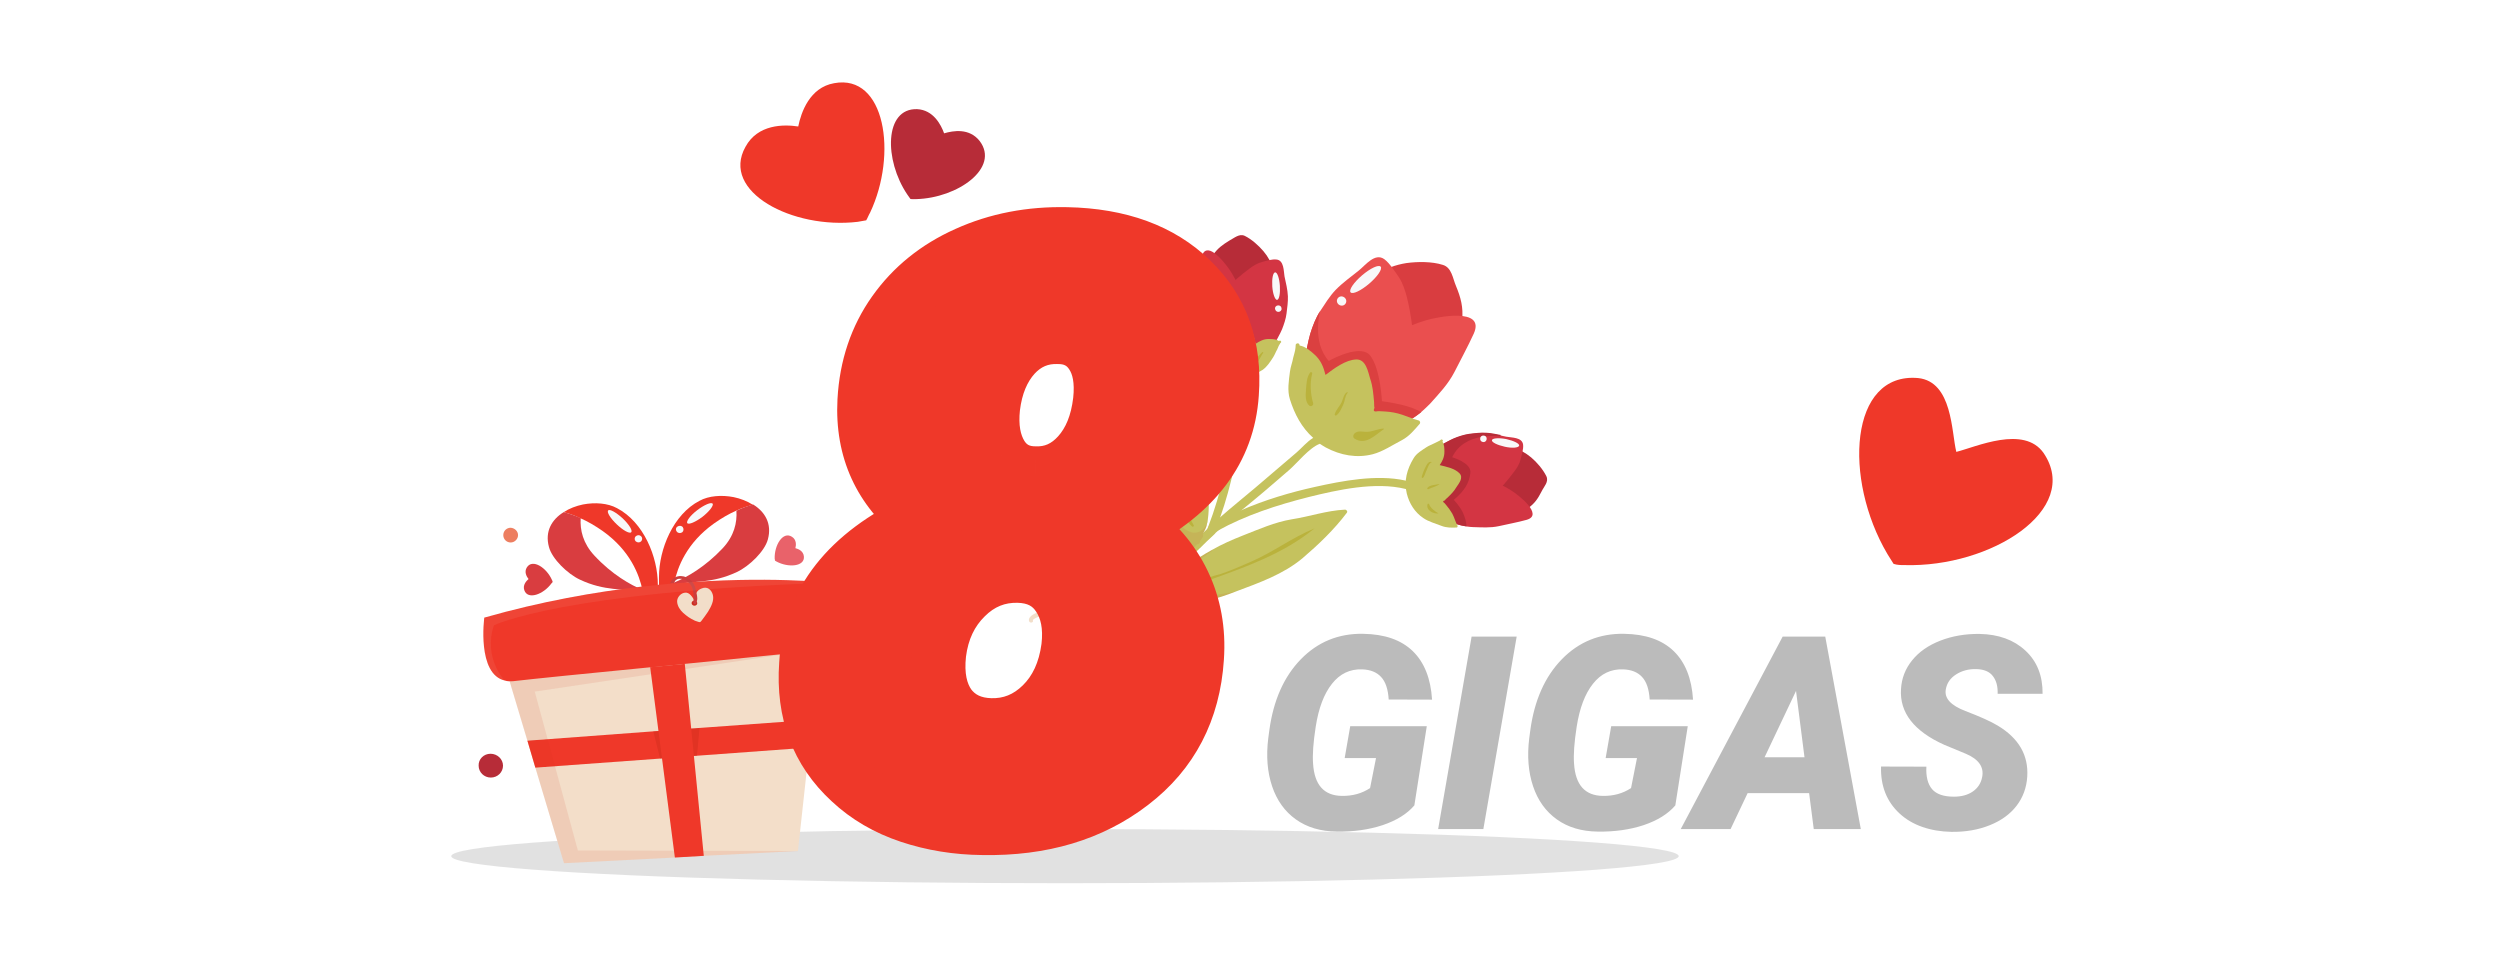 <svg width="277" height="106" viewBox="0 0 277 106" fill="none" xmlns="http://www.w3.org/2000/svg">
<g clip-path="url(#clip0)">
<g filter="url(#filter0_f)">
<ellipse cx="118" cy="94.861" rx="68" ry="3" fill="#C4C4C4" fill-opacity="0.5"/>
</g>
<g clip-path="url(#clip1)">
<path d="M96.405 23.563C96.24 23.832 96.141 24.143 95.975 24.413C95.648 24.49 95.364 24.5 95.037 24.578C87.824 25.43 79.814 21.24 82.599 16.267C83.957 13.759 86.833 13.766 88.445 14.015C88.761 12.445 89.716 9.689 92.421 9.218C98.09 8.158 99.465 17.087 96.405 23.563Z" fill="#EF3829"/>
<path d="M101.51 22.063C101.334 22.047 101.117 22.099 100.873 22.042C100.78 21.892 100.619 21.7 100.526 21.549C97.952 17.735 97.965 11.983 101.613 12.093C103.416 12.182 104.265 13.82 104.607 14.773C105.628 14.473 107.395 14.168 108.544 15.619C110.803 18.589 106.138 21.94 101.51 22.063Z" fill="#B72C38"/>
</g>
<g clip-path="url(#clip2)">
<path d="M55.734 84.835C55.734 85.558 55.137 86.155 54.383 86.155C53.629 86.155 53.032 85.558 53.032 84.835C53 84.113 53.597 83.516 54.351 83.516C55.105 83.516 55.734 84.113 55.734 84.835Z" fill="#B72C38"/>
<path d="M57.399 59.291C57.399 59.73 57.022 60.108 56.582 60.108C56.142 60.108 55.765 59.762 55.765 59.291C55.765 58.819 56.142 58.474 56.582 58.474C57.022 58.505 57.399 58.851 57.399 59.291Z" fill="#ED7E60"/>
<path d="M91.176 69.091L90.894 71.887L90.014 79.743L89.668 82.822L88.411 94.29L77.98 94.825L74.775 95.013L62.489 95.641L59.316 85.053L58.436 82.068L55.922 73.678L55.702 72.956L91.176 69.091Z" fill="#F3DEC9"/>
<path d="M90.014 79.745L89.668 82.824L77.226 83.736L73.141 84.05L59.316 85.055L58.436 82.07L72.387 81.033L77.508 80.656L90.014 79.745Z" fill="#EF3829"/>
<path opacity="0.1" d="M64.028 94.229L88.411 94.292L77.979 94.826L74.774 95.014L62.489 95.643L59.315 85.054L58.435 82.069L55.922 73.68L90.893 71.889L59.252 76.633L64.028 94.229Z" fill="#CB2C1C"/>
<path opacity="0.38" d="M77.508 80.655L77.225 83.734L73.141 84.049L72.387 81.032L77.508 80.655Z" fill="#CB2C1C"/>
<path d="M77.98 94.826L74.775 95.014L72.041 73.931L75.874 73.554L77.98 94.826Z" fill="#EF3829"/>
<path d="M72.889 64.787V65.981C72.889 65.981 72.889 65.981 72.858 65.981C72.858 65.981 72.826 65.981 72.795 65.981C72.795 65.981 72.795 65.981 72.763 65.981C72.544 65.918 71.978 65.761 71.192 65.416C70.847 63.719 69.841 61.017 66.794 58.849C65.945 58.252 65.128 57.781 64.343 57.435C63.683 57.121 63.054 56.901 62.458 56.744C63.086 56.335 63.84 56.052 64.594 55.895C65.914 55.644 67.328 55.738 68.365 56.304C71.318 57.843 72.889 61.708 72.889 64.787Z" fill="#EF3829"/>
<path d="M72.889 65.981L71.35 66.735C71.35 66.484 71.318 66.107 71.224 65.635C69.025 65.164 67.045 65.541 64.249 64.221C62.898 63.593 61.169 61.928 60.824 60.608C60.352 58.88 61.138 57.56 62.458 56.743C63.055 56.9 63.683 57.12 64.343 57.403C64.249 58.723 64.594 60.2 65.851 61.55C67.799 63.656 69.842 64.787 71.224 65.384C72.01 65.73 72.575 65.887 72.795 65.95C72.795 65.95 72.795 65.95 72.826 65.95C72.826 65.981 72.858 65.981 72.889 65.981Z" fill="#D93D40"/>
<path d="M73.015 63.94V65.133C73.015 65.133 73.015 65.133 73.047 65.133C73.047 65.133 73.078 65.133 73.109 65.133C73.109 65.133 73.109 65.133 73.141 65.133C73.361 65.071 73.926 64.914 74.712 64.568C75.058 62.871 76.063 60.169 79.111 58.001C79.959 57.404 80.776 56.933 81.562 56.587C82.221 56.273 82.85 56.084 83.415 55.927C82.787 55.519 82.033 55.236 81.279 55.079C79.959 54.828 78.545 54.922 77.508 55.487C74.586 56.995 73.015 60.86 73.015 63.94Z" fill="#EF3829"/>
<path d="M73.015 65.134L74.555 65.888C74.555 65.637 74.586 65.26 74.68 64.789C76.88 64.317 78.859 64.694 81.656 63.375C83.007 62.746 84.735 61.081 85.081 59.761C85.552 58.033 84.766 56.713 83.447 55.897C82.85 56.054 82.253 56.273 81.593 56.588C81.687 57.907 81.342 59.384 80.085 60.735C78.137 62.809 76.094 63.972 74.712 64.537C73.926 64.883 73.361 65.04 73.141 65.103C73.141 65.103 73.141 65.103 73.109 65.103C73.078 65.134 73.078 65.134 73.015 65.134C73.015 65.134 73.047 65.134 73.015 65.134Z" fill="#D93D40"/>
<path d="M89.668 72.172C89.668 72.172 83.164 72.832 75.906 73.555C74.649 73.681 73.361 73.806 72.073 73.932C65.286 74.592 58.75 75.252 56.896 75.472C56.551 75.503 56.236 75.503 55.954 75.409C52.812 74.717 53.66 68.433 53.66 68.433C59.944 66.642 65.945 65.574 71.256 64.977C71.287 64.977 71.319 64.977 71.381 64.977C72.544 64.851 73.675 64.726 74.743 64.631C74.775 64.631 74.806 64.631 74.838 64.631C85.049 63.783 91.899 64.569 91.899 64.569C91.899 64.569 91.899 64.569 92.622 68.873C93.093 72.047 89.668 72.172 89.668 72.172Z" fill="#EF3829"/>
<path d="M75.874 73.523C74.618 73.649 73.329 73.806 72.041 73.931L71.224 64.977C71.255 64.977 71.287 64.977 71.35 64.977C72.512 64.851 73.644 64.725 74.712 64.631C74.743 64.631 74.775 64.631 74.806 64.631L75.874 73.523Z" fill="#EF3829"/>
<path d="M78.451 67.773C78.231 68.118 77.98 68.433 77.728 68.778C77.603 68.935 77.571 68.967 77.383 68.904C77.005 68.778 77.005 68.778 77.005 68.778C76.409 68.495 76.157 68.307 75.686 67.898C75.34 67.584 75.057 67.144 75.026 66.673C74.995 66.202 75.434 65.699 75.906 65.668C76.409 65.605 76.723 66.17 76.974 66.579C77.005 66.296 76.974 65.982 77.131 65.73C77.257 65.479 77.477 65.29 77.76 65.196C78.357 64.945 78.828 65.322 78.985 65.919C79.142 66.547 78.796 67.207 78.451 67.773Z" fill="#F2DEC9"/>
<path d="M77.257 66.831C77.257 66.988 77.131 67.113 76.943 67.113C76.785 67.113 76.628 66.988 76.628 66.831C76.628 66.674 76.754 66.548 76.943 66.548C77.1 66.548 77.257 66.674 77.257 66.831Z" fill="#CB2C1C"/>
<path d="M77.257 66.327C77.257 66.516 77.194 66.641 77.163 66.83C77.131 67.05 76.786 66.956 76.817 66.736C76.912 66.17 76.88 65.605 76.66 65.039C76.566 64.85 76.409 64.63 76.22 64.473C75.969 64.222 75.592 64.096 75.215 64.128C74.963 64.159 74.775 64.348 74.649 64.599C74.523 64.599 74.366 64.63 74.241 64.63C74.555 63.751 75.592 63.593 76.409 64.159C76.534 64.253 76.629 64.348 76.692 64.442C76.943 64.756 77.069 65.133 77.131 65.51C77.194 65.793 77.257 66.076 77.257 66.327Z" fill="#CB3E3D"/>
<path opacity="0.09" d="M55.922 75.409C52.812 74.717 53.66 68.433 53.66 68.433C59.944 66.642 65.945 65.574 71.255 64.977C71.287 64.977 71.318 64.977 71.381 64.977C72.544 64.851 73.675 64.726 74.743 64.631C74.775 64.631 74.806 64.631 74.838 64.631C85.049 63.783 91.899 64.569 91.899 64.569C62.332 65.543 54.728 69.282 54.728 69.282C53.503 72.895 55.922 75.409 55.922 75.409Z" fill="#F7CCBD"/>
<path d="M77.854 57.247C77.068 57.844 76.314 58.158 76.157 57.97C76 57.781 76.471 57.121 77.257 56.524C78.042 55.927 78.796 55.613 78.954 55.802C79.111 55.99 78.608 56.65 77.854 57.247Z" fill="#F8F8F9"/>
<path d="M75.592 58.976C75.403 59.102 75.152 59.102 74.995 58.913C74.838 58.724 74.869 58.473 75.058 58.347C75.246 58.222 75.497 58.222 75.654 58.41C75.78 58.599 75.749 58.85 75.592 58.976Z" fill="#F8F8F9"/>
<path d="M68.993 57.436C69.685 58.096 70.125 58.787 69.936 58.975C69.748 59.164 69.025 58.755 68.334 58.096C67.642 57.436 67.202 56.744 67.391 56.556C67.548 56.367 68.271 56.776 68.993 57.436Z" fill="#F8F8F9"/>
<path d="M71.036 59.417C71.193 59.574 71.193 59.825 71.036 59.982C70.879 60.139 70.627 60.139 70.439 59.982C70.281 59.825 70.281 59.574 70.439 59.417C70.627 59.26 70.879 59.26 71.036 59.417Z" fill="#F8F8F9"/>
<path d="M86.023 62.211C85.961 62.18 85.898 62.149 85.866 62.117C85.866 62.054 85.866 61.992 85.835 61.929C85.772 60.42 86.746 58.818 87.752 59.478C88.254 59.792 88.223 60.389 88.129 60.735C88.474 60.829 89.008 61.049 89.071 61.646C89.197 62.777 87.343 62.934 86.023 62.211Z" fill="#E9626A"/>
<path d="M61.169 64.285C61.201 64.348 61.232 64.411 61.232 64.474C61.201 64.537 61.169 64.599 61.107 64.631C60.227 65.856 58.467 66.516 58.09 65.385C57.902 64.819 58.31 64.379 58.562 64.159C58.342 63.877 58.059 63.374 58.373 62.871C59.001 61.866 60.572 62.903 61.169 64.285Z" fill="#D93D40"/>
<path d="M94.067 67.145C94.035 67.145 93.973 67.145 93.941 67.145C93.91 67.114 93.878 67.082 93.878 67.019C93.376 66.139 93.438 64.914 94.255 64.977C94.664 65.008 94.632 65.605 94.695 65.825C94.915 65.763 95.481 65.511 95.701 65.825C96.109 66.485 95.072 67.176 94.067 67.145Z" fill="#EF3829"/>
</g>
<path d="M156.71 89.239C155.909 90.177 154.742 90.904 153.209 91.422C151.676 91.93 149.977 92.169 148.111 92.14C146.324 92.12 144.815 91.671 143.585 90.792C142.354 89.913 141.476 88.688 140.948 87.115C140.421 85.543 140.279 83.77 140.523 81.798L140.641 80.919C141.09 77.608 142.252 74.986 144.127 73.053C146.012 71.119 148.316 70.177 151.041 70.226C153.424 70.265 155.255 70.904 156.534 72.144C157.813 73.385 158.526 75.177 158.673 77.52L153.868 77.506C153.8 76.363 153.517 75.528 153.019 75.001C152.53 74.474 151.832 74.195 150.924 74.166C149.576 74.117 148.463 74.649 147.584 75.763C146.705 76.866 146.104 78.448 145.782 80.509C145.509 82.267 145.411 83.634 145.489 84.61C145.636 86.964 146.695 88.155 148.668 88.185C149.859 88.204 150.904 87.916 151.803 87.32L152.462 83.995H148.99L149.605 80.465H158.087L156.71 89.239ZM164.356 91.861H159.347L163.053 70.533H168.048L164.356 91.861ZM185.626 89.239C184.825 90.177 183.658 90.904 182.125 91.422C180.592 91.93 178.893 92.169 177.027 92.14C175.24 92.12 173.731 91.671 172.501 90.792C171.271 89.913 170.392 88.688 169.864 87.115C169.337 85.543 169.195 83.77 169.439 81.798L169.557 80.919C170.006 77.608 171.168 74.986 173.043 73.053C174.928 71.119 177.232 70.177 179.957 70.226C182.34 70.265 184.171 70.904 185.45 72.144C186.729 73.385 187.442 75.177 187.589 77.52L182.784 77.506C182.716 76.363 182.433 75.528 181.935 75.001C181.446 74.474 180.748 74.195 179.84 74.166C178.492 74.117 177.379 74.649 176.5 75.763C175.621 76.866 175.021 78.448 174.698 80.509C174.425 82.267 174.327 83.634 174.405 84.61C174.552 86.964 175.611 88.155 177.584 88.185C178.775 88.204 179.82 87.916 180.719 87.32L181.378 83.995H177.906L178.521 80.465H187.003L185.626 89.239ZM200.45 87.877H193.639L191.749 91.861H186.227L197.521 70.533H202.237L206.178 91.861H200.963L200.45 87.877ZM195.514 83.907H199.938L199 76.554L195.514 83.907ZM219.625 86.09C219.84 84.986 219.244 84.132 217.838 83.526L215.436 82.53C212.066 81.017 210.465 78.956 210.631 76.349C210.699 75.157 211.109 74.098 211.861 73.17C212.613 72.232 213.653 71.505 214.981 70.987C216.31 70.47 217.76 70.221 219.332 70.24C221.441 70.279 223.136 70.894 224.415 72.086C225.704 73.277 226.339 74.874 226.319 76.876H221.339C221.368 76.056 221.192 75.401 220.812 74.913C220.44 74.415 219.825 74.156 218.966 74.137C218.126 74.117 217.384 74.312 216.739 74.723C216.095 75.133 215.714 75.685 215.597 76.378C215.411 77.355 216.134 78.155 217.765 78.78C219.405 79.405 220.597 79.942 221.339 80.392C223.673 81.788 224.767 83.673 224.62 86.046C224.542 87.276 224.146 88.356 223.434 89.283C222.721 90.211 221.729 90.929 220.46 91.436C219.2 91.944 217.784 92.189 216.212 92.169C215.06 92.149 213.99 91.969 213.004 91.627C212.018 91.285 211.173 90.787 210.47 90.133C209.044 88.814 208.36 87.081 208.419 84.933L213.443 84.947C213.385 86.041 213.595 86.871 214.073 87.438C214.552 87.994 215.357 88.272 216.49 88.272C217.33 88.272 218.028 88.082 218.585 87.701C219.151 87.311 219.498 86.773 219.625 86.09Z" fill="#BBBBBB"/>
<path d="M160.692 38.475C159.857 39.054 158.442 38.799 157.488 38.772C155.06 38.628 152.39 36.696 151.642 34.365C151.449 33.776 151.207 30.17 152.344 30.308C152.439 30.315 152.461 30.341 152.505 30.392C153.512 29.754 154.621 29.339 155.832 29.148C157.064 28.982 158.644 28.963 159.857 29.346C160.862 29.64 160.959 30.843 161.323 31.685C161.865 32.995 162.141 34.045 162.007 35.446C161.902 36.466 161.603 37.829 160.692 38.475Z" fill="#D93D40"/>
<path d="M144.308 61.861C142.183 63.63 139.527 64.568 136.939 65.536C135.904 65.933 134.769 66.369 133.635 66.495C132.428 66.639 131.093 66.892 129.85 66.89C129.492 66.885 128.288 66.982 128.084 66.535C127.964 66.239 128.203 65.947 128.459 65.728C128.98 64.884 129.884 64.334 130.628 63.699C131.371 63.064 132.079 62.283 132.935 61.729C133.364 61.452 133.814 61.2 134.29 60.927C135.392 60.296 136.556 59.79 137.716 59.332C139.443 58.655 141.277 57.843 143.142 57.536C145.103 57.236 146.973 56.571 149.013 56.469C149.182 56.458 149.357 56.663 149.225 56.82C147.81 58.693 146.102 60.328 144.308 61.861Z" fill="#C5C25E"/>
<path d="M153.276 47.599C153.199 47.664 153.1 47.704 153.024 47.77C151.75 48.459 150.365 47.823 149.247 47.137C147.695 46.202 146.403 44.689 145.269 43.308C144.463 42.312 144.191 41.214 144.613 40.1C144.544 40.071 144.504 39.972 144.537 39.855C144.754 38.915 144.903 37.947 145.168 37.011C145.425 36.17 145.789 35.195 146.277 34.468C146.82 33.65 147.315 32.828 147.993 32.116C148.799 31.295 149.66 30.694 150.553 29.975C151.267 29.41 152.338 27.963 153.379 28.715C153.988 29.17 154.561 30.1 154.991 30.707C155.44 31.389 155.687 32.197 155.89 32.955C156.144 33.979 156.325 35.022 156.458 36.06C156.818 38.767 156.769 41.513 155.755 44.063C155.637 44.341 155.546 44.597 155.428 44.875C154.888 45.956 154.283 46.961 153.276 47.599Z" fill="#EA4F4F"/>
<path d="M157.47 45.658C156.294 46.618 154.797 47.408 153.275 47.599C152.504 47.682 151.718 47.644 151.002 47.324C149.704 46.792 148.569 46.032 147.906 44.737C147.447 43.887 147.269 42.797 147.556 41.887C147.443 41.807 147.359 41.657 147.513 41.525L147.59 41.459C147.667 41.394 147.792 41.332 147.894 41.244C147.894 41.244 147.894 41.244 147.92 41.222C147.945 41.201 147.945 41.201 147.971 41.179C148.993 40.351 150.055 39.621 151.139 38.918C151.618 38.597 152.12 38.302 152.599 37.981C153.782 37.237 155.103 36.552 156.435 36.035C156.93 35.835 157.445 35.661 157.936 35.508C159.235 35.108 164.605 34.026 163.297 36.959C162.633 38.413 161.851 39.834 161.143 41.237C160.438 42.593 159.449 43.614 158.452 44.731C158.115 45.064 157.803 45.374 157.47 45.658Z" fill="#EA4F4F"/>
<path d="M133.786 30.328C133.949 30.986 134.745 31.504 135.242 31.878C136.479 32.86 138.589 33.098 139.922 32.271C140.273 32.059 141.838 30.413 141.228 29.959C141.206 29.933 141.158 29.929 141.111 29.925C140.886 29.142 140.51 28.443 139.985 27.828C139.46 27.212 138.678 26.505 137.919 26.134C137.319 25.848 136.752 26.377 136.228 26.647C135.474 27.113 134.917 27.5 134.404 28.248C134.001 28.814 133.604 29.596 133.786 30.328Z" fill="#B72C38"/>
<path d="M133.73 38.311C134.09 39.2 135.022 39.513 135.87 39.675C136.999 39.908 138.28 39.746 139.395 39.547C140.218 39.42 140.779 38.986 141.051 38.267C141.098 38.27 141.171 38.252 141.201 38.183C141.461 37.605 141.788 37.105 142.052 36.48C142.262 35.947 142.479 35.318 142.549 34.726C142.624 34.086 142.72 33.472 142.699 32.825C142.664 32.057 142.479 31.373 142.323 30.619C142.226 30.037 142.272 28.845 141.442 28.756C140.945 28.693 140.283 28.904 139.818 29.034C139.306 29.161 138.852 29.46 138.471 29.741C136.541 31.167 134.731 32.89 133.97 35.269C133.628 36.27 133.333 37.275 133.73 38.311Z" fill="#D33543"/>
<path d="M137.495 39.084C136.631 39.423 135.779 39.308 134.921 38.977C134.431 38.819 134.026 38.5 133.676 38.09L133.588 37.987C133.15 37.474 132.844 36.805 132.634 36.142C132.441 35.553 132.321 34.946 132.341 34.398C132.346 33.417 132.253 32.477 132.474 31.491C132.674 30.478 132.873 29.465 133.142 28.482C133.146 28.435 133.146 28.435 133.146 28.435C133.382 27.569 133.952 27.614 134.518 28.017C135.288 28.556 136.087 29.647 136.364 30.076C136.532 30.376 136.725 30.654 136.889 31.002C137.18 31.551 137.443 32.169 137.661 32.737C137.781 33.033 137.875 33.351 137.97 33.67C138.308 34.844 138.693 36.022 138.91 37.211C138.906 37.259 138.928 37.285 138.946 37.358C138.965 37.431 138.983 37.504 139.001 37.577L139.019 37.65C139.033 37.771 138.935 37.811 138.839 37.804C138.601 38.407 138.062 38.866 137.495 39.084Z" fill="#D33543"/>
<path d="M151.705 31.43C150.782 32.218 149.864 32.648 149.645 32.391C149.426 32.135 149.994 31.295 150.917 30.507C151.84 29.719 152.759 29.289 152.978 29.546C153.197 29.802 152.628 30.642 151.705 31.43Z" fill="#F8F8F9"/>
<path d="M148.987 33.751C148.782 33.926 148.45 33.9 148.253 33.669C148.056 33.438 148.104 33.131 148.309 32.956C148.514 32.781 148.847 32.807 149.044 33.038C149.241 33.269 149.192 33.576 148.987 33.751Z" fill="#F8F8F9"/>
<path d="M141.81 31.677C141.863 32.518 141.737 33.202 141.496 33.23C141.28 33.237 141.022 32.571 140.968 31.73C140.915 30.889 141.041 30.205 141.282 30.177C141.524 30.148 141.756 30.836 141.81 31.677Z" fill="#F8F8F9"/>
<path d="M141.995 34.178C142.028 34.372 141.87 34.55 141.655 34.557C141.439 34.564 141.307 34.41 141.275 34.217C141.242 34.023 141.4 33.844 141.616 33.837C141.831 33.83 141.988 33.962 141.995 34.178Z" fill="#F8F8F9"/>
<path d="M166.451 49.738C165.599 49.623 164.927 49.355 164.967 49.143C164.986 48.905 165.71 48.819 166.515 48.93C167.366 49.045 168.039 49.313 167.998 49.525C167.983 49.715 167.281 49.828 166.451 49.738Z" fill="#F8F8F9"/>
<path d="M163.99 49.4C163.8 49.385 163.647 49.206 163.688 48.994C163.703 48.804 163.882 48.651 164.094 48.691C164.284 48.706 164.437 48.886 164.397 49.098C164.356 49.31 164.18 49.415 163.99 49.4Z" fill="#F8F8F9"/>
<path d="M135.206 37.493L134.961 37.569L133.636 37.991L133.589 37.987L132.608 38.292C132.55 38.12 132.513 37.974 132.43 37.824C132.233 37.282 132.231 36.708 132.25 36.16C132.258 36.065 132.382 36.003 132.426 36.054C132.495 36.084 132.565 36.113 132.634 36.142C132.441 35.553 132.322 34.946 132.341 34.398C132.347 33.417 132.254 32.477 132.475 31.491C132.674 30.478 132.874 29.466 133.143 28.482C133.054 29.002 132.498 32.712 133.853 35.545C134.177 36.288 134.603 36.943 135.206 37.493Z" fill="#B72C38"/>
<path d="M157.47 45.658C156.295 46.617 154.798 47.408 153.276 47.599C153.199 47.664 153.1 47.704 153.023 47.77C151.749 48.459 150.365 47.823 149.247 47.137C147.695 46.202 146.403 44.689 145.269 43.308C144.463 42.312 144.19 41.215 144.613 40.1C144.544 40.071 144.504 39.972 144.537 39.855C144.754 38.916 144.903 37.947 145.168 37.011C145.425 36.171 145.789 35.195 146.277 34.468C146.277 34.468 145.316 37.86 147.228 39.995C147.228 39.995 149.659 38.585 151.135 38.965C151.417 39.035 151.691 39.2 151.862 39.452C152.963 40.95 153.118 44.453 153.118 44.453C153.118 44.453 154.207 44.587 155.38 44.871C156.108 45.048 156.875 45.324 157.47 45.658Z" fill="#DB4040"/>
<path d="M132.198 60.763C132.121 60.828 132 60.843 131.935 60.766C131.373 60.315 130.744 60.098 130.262 59.534C129.916 59.076 129.599 58.549 129.329 58.026C128.597 56.7 128.223 55.38 128.076 53.909C127.932 52.702 128.325 51.657 128.7 50.539C129.138 49.234 129.353 47.721 130.068 46.534C130.149 46.421 130.412 46.417 130.449 46.564C131.001 48.042 131.701 49.484 132.331 50.897C132.819 51.988 133.412 53.254 133.75 54.429C134.026 55.479 133.943 56.835 133.787 57.899C133.787 57.899 133.787 57.899 133.761 57.921C133.698 58.418 133.478 58.783 133.254 59.196C133.254 59.196 133.254 59.196 133.276 59.222C133.32 59.273 133.312 59.368 133.283 59.438C133.177 59.573 133.092 59.733 132.986 59.868C132.982 59.916 132.957 59.938 132.953 59.985C132.949 60.033 132.945 60.08 132.916 60.15C132.89 60.172 132.89 60.172 132.865 60.194C132.835 60.263 132.762 60.281 132.689 60.299C132.531 60.478 132.374 60.657 132.198 60.763Z" fill="#C5C25E"/>
<path d="M167.224 56.924C166.592 56.755 166.081 55.949 165.665 55.462C164.688 54.213 164.447 52.114 165.272 50.744C165.467 50.401 167.123 48.81 167.575 49.443C167.597 49.469 167.593 49.516 167.589 49.564C168.36 49.792 169.047 50.181 169.653 50.683C170.281 51.211 170.96 52.006 171.331 52.752C171.641 53.375 171.073 53.904 170.816 54.434C170.42 55.215 170.038 55.807 169.28 56.321C168.724 56.708 167.926 57.123 167.224 56.924Z" fill="#B72C38"/>
<path d="M159.281 56.968C158.4 56.612 158.091 55.679 157.943 54.83C157.722 53.689 157.871 52.409 158.056 51.276C158.193 50.45 158.596 49.884 159.335 49.607C159.339 49.56 159.369 49.49 159.394 49.468C159.965 49.202 160.47 48.86 161.063 48.62C161.583 48.397 162.245 48.187 162.801 48.111C163.43 48.017 164.06 47.923 164.699 47.998C165.46 48.058 166.14 48.231 166.893 48.386C167.481 48.504 168.659 48.429 168.76 49.274C168.817 49.757 168.596 50.433 168.489 50.879C168.379 51.373 168.078 51.851 167.785 52.234C166.366 54.155 164.618 56.002 162.287 56.751C161.281 57.078 160.278 57.358 159.281 56.968Z" fill="#D33543"/>
<path d="M158.61 55.767C158.32 54.908 158.197 54.037 158.528 53.178C158.741 52.597 159.188 52.083 159.781 51.842C159.763 51.769 159.796 51.652 159.938 51.664L160.008 51.693C160.077 51.722 160.172 51.73 160.242 51.759C160.242 51.759 160.264 51.785 160.289 51.763C161.514 52.003 162.705 52.36 163.919 52.743C165.132 53.125 166.403 53.68 167.473 54.362C168.226 54.828 171.11 57.064 169.131 57.602C168.128 57.881 167.086 58.062 166.087 58.294C165.114 58.505 164.163 58.429 163.209 58.402C161.469 58.337 159.218 57.465 158.61 55.767Z" fill="#D33543"/>
<path d="M139.879 40.994C139.125 41.461 138.309 41.803 137.442 41.878C137.153 41.903 136.842 41.903 136.535 41.855C136.345 41.84 136.181 41.803 135.969 41.762C134.891 41.486 133.934 40.884 133.292 39.925C132.971 39.445 132.778 38.856 132.582 38.315C132.524 38.142 132.488 37.996 132.404 37.846C132.207 37.304 132.205 36.73 132.224 36.182C132.232 36.087 132.356 36.025 132.4 36.076C132.469 36.106 132.539 36.135 132.608 36.164C132.908 36.307 133.233 36.429 133.58 36.576C133.649 36.605 133.719 36.635 133.741 36.66C134.084 36.855 134.376 37.093 134.716 37.335C134.76 37.386 134.829 37.416 134.873 37.467L134.938 37.544C135.048 37.672 135.147 37.632 135.184 37.468C135.261 37.402 135.444 37.201 135.521 37.135C135.858 36.803 136.22 36.449 136.645 36.22C137.073 35.943 137.714 35.395 138.204 35.864C138.536 36.202 138.758 36.721 138.907 37.259C138.903 37.306 138.925 37.332 138.943 37.405C139.019 37.651 139.048 37.892 139.128 38.09C139.582 37.791 140.007 37.561 140.581 37.558C140.844 37.555 141.177 37.581 141.458 37.652C141.528 37.681 141.619 37.736 141.71 37.791L141.736 37.769C141.864 37.66 142.039 37.865 141.911 37.974C141.885 37.996 141.885 37.996 141.86 38.018C141.834 38.04 141.834 38.04 141.83 38.087C141.698 38.244 141.607 38.5 141.518 38.709C141.353 38.982 141.258 39.286 141.067 39.582C140.74 40.082 140.41 40.63 139.879 40.994Z" fill="#C5C25E"/>
<path d="M132.893 60.746C133.036 60.447 133.157 60.122 133.3 59.822C133.3 59.822 133.3 59.822 133.326 59.8C133.477 59.406 133.675 59.015 133.804 58.594C133.833 58.525 133.862 58.456 133.87 58.36C134.59 56.504 135.15 54.563 135.611 52.663C136.41 49.498 137.391 45.247 136.535 41.855C136.44 41.537 136.368 41.244 136.273 40.926C136.077 40.384 136.911 40.115 137.108 40.657C137.268 41.052 137.38 41.444 137.442 41.879C138.123 45.065 137.388 48.929 136.724 51.89C136.318 53.699 135.839 55.527 135.196 57.317C135.163 57.434 135.104 57.573 135.071 57.69C134.946 58.063 134.795 58.457 134.648 58.804C134.619 58.874 134.615 58.921 134.585 58.991C134.582 59.038 134.552 59.108 134.527 59.13C133.984 59.637 133.417 60.166 132.893 60.746Z" fill="#C5C25E"/>
<path d="M119.579 79.16C120.713 75.4 123.301 72.304 125.508 69.178C127.261 66.662 128.831 64.036 130.81 61.681C131.129 61.276 131.496 60.874 131.858 60.52C132.485 59.852 133.108 59.232 133.778 58.615C133.958 58.462 134.09 58.305 134.269 58.152C134.577 57.889 134.863 57.601 135.196 57.316C136.482 56.174 137.808 55.131 139.115 54.014L143.653 50.14C144.243 49.636 144.8 48.939 145.503 48.516C144.229 47.387 143.439 45.89 142.923 44.247C142.617 43.267 142.799 42.181 142.925 41.187C142.992 40.642 143.197 40.156 143.286 39.637C143.36 39.308 143.511 38.913 143.541 38.533C143.544 38.485 143.548 38.438 143.552 38.39C143.556 38.343 143.556 38.343 143.559 38.295C143.509 38.028 143.948 37.919 143.995 38.234L143.991 38.281C144.605 38.378 145.211 38.88 145.635 39.272C146.35 39.902 146.648 40.667 146.866 41.545C147.807 40.83 149.104 39.856 150.278 39.83C151.356 39.795 151.58 41.2 151.827 42.008C152.1 42.795 152.157 43.589 152.236 44.408C152.269 44.602 152.235 45.03 152.293 45.202C152.124 45.523 152.234 45.651 152.647 45.564C152.768 45.55 152.91 45.561 153.005 45.569C153.649 45.595 154.267 45.644 154.899 45.814C155.696 46.02 156.408 46.387 157.205 46.593C157.322 46.627 157.402 46.824 157.321 46.937C156.717 47.631 156.159 48.328 155.336 48.766C154.289 49.305 153.227 50.034 152.104 50.328C150.322 50.785 148.531 50.453 146.902 49.583C146.65 49.443 146.445 49.308 146.241 49.172C145.084 49.583 143.677 51.361 142.831 52.084C141.574 53.156 140.314 54.276 139.036 55.323C138.523 55.761 138.014 56.151 137.501 56.589C136.608 57.308 135.732 58.1 134.882 58.87C134.78 58.957 134.651 59.067 134.571 59.18C134.003 59.709 133.435 60.238 132.889 60.793C132.735 60.924 132.629 61.059 132.475 61.191C129.947 63.837 128.185 67.07 126.04 70.009C123.943 72.952 121.483 75.939 120.412 79.513C120.254 80.003 119.417 79.698 119.579 79.16Z" fill="#C5C25E"/>
<path d="M162.474 58.32C162.12 58.268 161.743 58.19 161.371 58.065C160.647 57.841 159.956 57.499 159.445 57.005C159.376 56.975 159.329 56.971 159.259 56.942C158.378 56.586 158.069 55.653 157.921 54.804C157.7 53.663 157.871 52.409 158.034 51.25C158.171 50.424 158.574 49.858 159.314 49.581C159.317 49.534 159.321 49.486 159.372 49.442C159.57 49.362 159.72 49.278 159.896 49.173C160.269 48.987 160.646 48.754 161.067 48.572C161.587 48.35 162.249 48.139 162.805 48.063C163.456 47.995 164.085 47.901 164.703 47.95C165.252 47.969 165.767 48.105 166.286 48.194L166.202 48.355C166.202 48.355 162.279 47.758 160.902 50.663C160.902 50.663 163.077 51.289 162.917 52.4C162.784 53.49 162.336 54.315 161.08 55.388C161.08 55.388 161.678 55.985 162.071 56.757C162.315 57.303 162.49 57.819 162.474 58.32Z" fill="#B72C38"/>
<path d="M159.728 58.27C159.055 58.002 158.259 57.796 157.692 57.392C156.761 56.769 156.145 55.788 155.873 54.69C155.528 53.3 155.897 51.966 156.638 50.757C156.968 50.209 157.543 49.896 158.048 49.553C158.3 49.382 158.644 49.265 158.919 49.119C159.095 49.014 159.34 48.937 159.541 48.81C159.567 48.788 159.593 48.766 159.593 48.766C159.618 48.744 159.618 48.744 159.618 48.744C159.724 48.609 159.951 48.77 159.845 48.906C159.845 48.906 159.845 48.906 159.819 48.927C160.034 49.231 160.044 49.71 160.04 50.069C160.042 50.643 159.815 51.103 159.518 51.534C160.245 51.711 161.21 51.907 161.717 52.449C162.181 52.94 161.627 53.59 161.356 53.999C161.106 54.433 160.769 54.765 160.407 55.119C160.304 55.207 160.125 55.36 160.07 55.452C159.85 55.506 159.842 55.601 160.069 55.762C160.113 55.814 160.156 55.865 160.222 55.942C160.485 56.249 160.7 56.553 160.911 56.905C161.141 57.33 161.268 57.842 161.497 58.266C161.516 58.34 161.482 58.456 161.387 58.449C160.835 58.477 160.261 58.48 159.728 58.27Z" fill="#C5C25E"/>
<path d="M156.682 54.444C156.379 54.348 156.075 54.252 155.746 54.178C152.369 53.338 148.133 54.295 144.986 55.075C141.522 55.95 138.013 57.084 134.886 58.822C134.788 58.862 134.711 58.928 134.612 58.968C134.26 59.179 133.909 59.391 133.557 59.602C133.459 59.642 133.356 59.73 133.279 59.795C132.799 60.116 132.294 60.459 131.858 60.831C131.503 61.09 131.144 61.397 130.811 61.681C131.13 61.276 131.496 60.874 131.859 60.52C132.486 59.852 133.108 59.232 133.779 58.615C133.808 58.546 133.838 58.477 133.845 58.382C133.995 58.298 134.12 58.236 134.27 58.152C134.544 58.006 134.819 57.86 135.071 57.689C135.869 57.274 136.689 56.884 137.505 56.542C140.155 55.388 142.947 54.556 145.745 53.94C148.69 53.287 152.528 52.538 155.701 53.242C156.125 53.324 156.545 53.452 156.918 53.578C157.499 53.791 157.219 54.606 156.682 54.444Z" fill="#C5C25E"/>
<path d="M145.496 44.666C145.194 43.638 145.123 42.413 145.396 41.382C145.429 41.265 145.268 41.181 145.166 41.268C144.766 41.787 144.75 42.598 144.701 43.216C144.66 43.739 144.596 44.547 145.067 44.943C145.246 45.101 145.572 44.911 145.496 44.666Z" fill="#BAB23C"/>
<path d="M148.831 44.833C149.029 44.442 149.001 43.89 149.316 43.532C149.368 43.488 149.276 43.433 149.251 43.455C148.925 43.645 148.844 44.069 148.722 44.394C148.535 44.953 148.026 45.343 147.886 45.906C147.856 45.976 147.944 46.078 148.043 46.038C148.42 45.805 148.659 45.202 148.831 44.833Z" fill="#BAB23C"/>
<path d="M153.309 47.482C152.709 47.507 152.16 47.798 151.535 47.845C151.03 47.877 150.475 47.641 150.061 48.039C149.903 48.218 149.881 48.503 150.111 48.617C151.342 49.384 152.419 48.154 153.327 47.556C153.353 47.534 153.309 47.482 153.309 47.482Z" fill="#BAB23C"/>
<path d="M135.99 39.971C135.746 39.736 135.398 39.589 135.103 39.398C134.694 39.127 134.435 38.772 134.051 38.478C134.029 38.453 134.004 38.475 134.026 38.5C134.467 39.276 135.153 39.665 135.909 40.084C135.957 40.087 136.034 40.022 135.99 39.971Z" fill="#BAB23C"/>
<path d="M137.342 38.906C137.39 38.599 137.39 38.288 137.46 38.007C137.464 37.959 137.417 37.955 137.391 37.977C137.123 38.339 137.001 38.975 137.11 39.414C137.128 39.487 137.176 39.491 137.227 39.447C137.429 39.319 137.327 39.096 137.342 38.906Z" fill="#BAB23C"/>
<path d="M139.406 40.025C139.483 39.959 139.908 39.108 139.956 39.112C139.978 39.137 139.982 39.09 139.982 39.09C139.96 39.064 139.938 39.039 139.916 39.013C139.894 38.987 139.868 39.009 139.868 39.009C139.586 39.25 139.396 39.546 139.114 39.787C138.857 40.005 138.583 40.151 138.439 40.451C138.384 40.542 138.494 40.67 138.593 40.63C138.915 40.488 139.193 40.295 139.406 40.025Z" fill="#BAB23C"/>
<path d="M158.032 52.183C158.175 51.883 158.315 51.32 158.659 51.204C158.382 51.086 158.173 51.309 158.059 51.539C157.809 51.974 157.659 52.369 157.526 52.836C157.497 52.906 157.61 52.986 157.661 52.943C157.866 52.767 157.893 52.435 158.032 52.183Z" fill="#BAB23C"/>
<path d="M159.521 53.616C159.13 53.728 158.365 53.716 158.145 54.081C158.116 54.151 158.182 54.228 158.255 54.209C158.679 53.98 159.137 53.944 159.521 53.616Z" fill="#BAB23C"/>
<path d="M159.383 56.881C159.083 56.737 158.43 56.231 158.361 55.891C158.321 55.792 158.204 55.759 158.171 55.876C157.976 56.531 158.849 56.982 159.383 56.881Z" fill="#BAB23C"/>
<path d="M145.645 58.547C143.175 59.548 141.01 61.219 138.536 62.267C137.471 62.733 136.381 63.221 135.276 63.588C134.712 63.759 134.156 63.834 133.651 64.177C133.574 64.243 133.683 64.371 133.757 64.353C137.965 62.844 142.169 61.382 145.645 58.547C145.671 58.525 145.693 58.551 145.645 58.547Z" fill="#BAB23C"/>
<path d="M132.258 58.185C130.764 55.604 129.907 52.523 130.406 49.525C129.943 50.852 130.071 52.871 130.295 54.275C130.541 55.706 130.965 57.293 132.057 58.312C132.144 58.415 132.342 58.335 132.258 58.185Z" fill="#BAB23C"/>
<path d="M166.733 49.498C165.91 49.314 165.242 48.998 165.308 48.764C165.349 48.552 166.047 48.488 166.895 48.65C167.718 48.835 168.386 49.151 168.32 49.384C168.254 49.618 167.555 49.683 166.733 49.498Z" fill="#F8F8F9"/>
<path d="M164.288 48.97C164.076 48.929 163.97 48.753 164.011 48.541C164.026 48.351 164.227 48.224 164.439 48.264C164.651 48.305 164.757 48.481 164.716 48.693C164.676 48.905 164.474 49.032 164.288 48.97Z" fill="#F8F8F9"/>
<path opacity="0.09" d="M132.641 60.296C132.51 60.453 132.352 60.631 132.198 60.763C132.121 60.828 132 60.843 131.935 60.766C131.373 60.315 130.744 60.098 130.262 59.534C129.916 59.076 129.599 58.549 129.329 58.026C128.597 56.7 128.223 55.38 128.076 53.909C127.932 52.702 128.325 51.657 128.7 50.539C129.138 49.234 129.353 47.721 130.068 46.534C130.149 46.421 130.412 46.417 130.449 46.564C130.449 46.564 128.554 56.028 130.708 58.134C132.726 60.135 133.67 58.177 133.758 57.968C133.695 58.466 133.474 58.831 133.251 59.244C133.251 59.244 133.251 59.244 133.272 59.269C133.316 59.321 133.309 59.416 133.279 59.485C133.173 59.62 133.089 59.781 132.982 59.916C132.979 59.964 132.953 59.985 132.949 60.033C132.945 60.08 132.942 60.128 132.912 60.197C132.887 60.219 132.887 60.219 132.861 60.241C132.762 60.281 132.711 60.325 132.641 60.296Z" fill="#CB2C1C"/>
<path opacity="0.09" d="M136.939 65.537C135.903 65.933 134.769 66.37 133.635 66.495C132.428 66.639 131.093 66.893 129.849 66.89C129.491 66.886 128.288 66.982 128.084 66.536C127.964 66.239 128.202 65.947 128.458 65.728C128.979 64.885 129.884 64.334 130.627 63.7C131.371 63.065 132.078 62.283 132.935 61.729C133.363 61.452 133.813 61.201 134.289 60.928L134.304 61.048C134.304 61.048 130.024 63.771 131.03 65.262C132.044 66.657 136.672 65.587 136.939 65.537Z" fill="#CB2C1C"/>
<path d="M132.263 81.764C132.166 80.561 131.772 80.099 130.739 79.563C129.062 78.69 128.926 77.077 129.511 75.425C129.904 74.38 130.104 73.057 129.664 71.97C129.485 71.501 129.168 70.974 128.814 70.611C128.792 70.586 128.164 70.058 127.737 69.713C128.041 69.809 128.318 69.927 128.596 70.044C129.542 70.478 130.617 70.801 131.625 71.048C132.517 71.262 134.704 71.435 134.721 70.001C134.727 68.71 132.59 67.92 131.595 67.794C130.009 67.597 127.708 67.654 126.346 68.552C126.303 68.5 126.255 68.496 126.211 68.445C126.189 68.419 126.164 68.441 126.142 68.416C126.069 68.123 126.074 67.765 126.019 67.545C125.91 67.106 125.776 66.689 125.594 66.268C125.255 65.404 124.822 64.533 124.385 63.71C123.842 62.71 122.499 61.241 121.265 62.029C120.284 62.645 121.031 64.091 121.497 64.845C121.964 65.599 122.632 66.226 123.201 66.892C123.529 67.277 123.836 67.636 124.216 67.977C123.693 67.936 123.214 67.946 122.804 67.985C121.209 68.194 120.081 69.468 118.356 68.902C117.402 68.563 116.336 67.523 115.264 67.773C114.851 67.86 113.888 68.238 114.012 68.798C114.084 69.091 114.545 69.008 114.447 68.737C114.389 68.565 115.373 68.212 115.494 68.198C116.093 68.173 116.933 68.742 117.463 68.999C118.128 69.362 118.852 69.586 119.598 69.526C120.486 69.476 121.197 68.958 122.035 68.642C122.748 68.387 123.974 68.317 124.939 68.512C125.212 68.677 125.439 68.839 125.614 69.044C125.723 69.172 125.895 69.114 125.976 69.001C126.064 69.103 126.162 69.063 126.239 68.997C126.444 69.133 126.696 69.272 126.952 69.364C126.948 69.412 126.992 69.463 127.014 69.489C127.783 70.65 129.183 71.095 129.443 72.646C129.685 74.124 128.904 75.234 128.7 76.605C128.615 77.387 128.872 78.675 129.448 79.246C129.649 79.429 130.066 79.606 130.292 79.767C131.209 80.27 131.727 80.669 131.809 81.752C131.875 82.14 132.288 82.053 132.263 81.764ZM125.034 68.209C124.965 68.179 124.873 68.124 124.83 68.073C124.085 67.512 123.549 66.729 122.958 66.036C122.542 65.549 122.122 65.11 121.783 64.557C121.36 63.854 120.87 62.189 122.346 62.569C123.871 62.952 124.419 64.789 125.035 66.081C125.319 66.725 125.625 67.394 125.711 68.119C125.725 68.239 125.74 68.36 125.758 68.433C125.48 68.316 125.272 68.228 125.034 68.209ZM130.794 68.257C131.415 68.258 132.011 68.281 132.588 68.542C132.84 68.681 133.136 68.872 133.363 69.033C133.907 69.411 134.313 69.419 133.993 70.135C133.431 71.502 131.053 70.429 129.978 70.105C129.346 69.936 128.794 69.653 128.217 69.392C127.753 69.212 127.238 69.076 126.799 68.874C127.927 68.222 129.576 68.232 130.794 68.257Z" fill="#F2DEC9"/>
<path d="M136.482 43.62C136.072 49.831 132.454 54.68 125.628 58.166C128.089 59.924 129.92 62.062 131.121 64.582C132.322 67.102 132.82 69.87 132.615 72.888C132.234 78.776 129.817 83.42 125.364 86.818C120.94 90.217 115.447 91.857 108.885 91.74C106.014 91.711 103.304 91.272 100.755 90.422C98.206 89.572 96.023 88.298 94.207 86.599C90.574 83.259 88.948 78.923 89.329 73.591C89.739 66.647 93.914 61.33 101.854 57.639C97.518 54.27 95.496 49.846 95.789 44.367C95.994 40.647 97.093 37.38 99.085 34.567C101.077 31.755 103.743 29.602 107.083 28.107C110.452 26.584 114.158 25.866 118.201 25.954C124.061 26.071 128.66 27.756 132 31.008C135.369 34.26 136.863 38.464 136.482 43.62ZM118.377 71.701C118.641 69.416 118.274 67.541 117.278 66.076C116.312 64.611 114.832 63.85 112.84 63.791C110.584 63.732 108.636 64.523 106.995 66.164C105.354 67.775 104.373 69.856 104.051 72.404C103.787 74.807 104.168 76.726 105.193 78.161C106.248 79.567 107.771 80.3 109.764 80.358C111.932 80.417 113.821 79.655 115.433 78.073C117.044 76.491 118.025 74.367 118.377 71.701ZM121.893 44.411C122.127 42.243 121.819 40.529 120.97 39.27C120.12 37.98 118.875 37.336 117.234 37.336C115.33 37.277 113.719 37.966 112.4 39.401C111.111 40.837 110.32 42.741 110.027 45.114C109.793 47.282 110.101 49.055 110.95 50.432C111.8 51.779 113.06 52.453 114.729 52.453C116.575 52.512 118.157 51.809 119.476 50.344C120.794 48.879 121.6 46.901 121.893 44.411Z" fill="#EF3829"/>
<path d="M136.482 43.62L133.491 43.399L133.49 43.411L133.489 43.422L136.482 43.62ZM125.628 58.166L124.263 55.494L119.869 57.739L123.884 60.607L125.628 58.166ZM132.615 72.888L129.622 72.684L129.621 72.694L132.615 72.888ZM125.364 86.818L123.544 84.433L123.537 84.439L125.364 86.818ZM108.885 91.74L108.938 88.741L108.927 88.74L108.915 88.74L108.885 91.74ZM94.207 86.599L96.257 84.408L96.247 84.399L96.237 84.39L94.207 86.599ZM89.329 73.591L92.322 73.805L92.323 73.786L92.324 73.768L89.329 73.591ZM101.854 57.639L103.118 60.359L107.576 58.286L103.694 55.27L101.854 57.639ZM95.789 44.367L92.794 44.202L92.793 44.207L95.789 44.367ZM107.083 28.107L108.308 30.846L108.319 30.841L107.083 28.107ZM118.201 25.954L118.136 28.953L118.141 28.953L118.201 25.954ZM132 31.008L129.907 33.157L129.917 33.166L132 31.008ZM118.377 71.701L121.351 72.093L121.354 72.069L121.357 72.045L118.377 71.701ZM117.278 66.076L114.774 67.729L114.786 67.746L114.798 67.763L117.278 66.076ZM112.84 63.791L112.928 60.792L112.918 60.792L112.84 63.791ZM106.995 66.164L109.097 68.304L109.107 68.295L109.116 68.285L106.995 66.164ZM104.051 72.404L101.074 72.028L101.071 72.052L101.069 72.077L104.051 72.404ZM105.193 78.161L102.752 79.905L102.772 79.933L102.793 79.961L105.193 78.161ZM109.764 80.358L109.675 83.357L109.683 83.357L109.764 80.358ZM121.893 44.411L124.872 44.762L124.874 44.748L124.875 44.734L121.893 44.411ZM120.97 39.27L118.465 40.92L118.474 40.934L118.483 40.947L120.97 39.27ZM117.234 37.336L117.142 40.334L117.188 40.336H117.234V37.336ZM112.4 39.401L110.191 37.372L110.179 37.385L110.168 37.397L112.4 39.401ZM110.027 45.114L107.05 44.747L107.047 44.769L107.045 44.792L110.027 45.114ZM110.95 50.432L108.397 52.007L108.405 52.019L108.412 52.032L110.95 50.432ZM114.729 52.453L114.825 49.455L114.777 49.453H114.729V52.453ZM133.489 43.422C133.165 48.324 130.402 52.359 124.263 55.494L126.992 60.838C134.506 57 138.979 51.338 139.476 43.818L133.489 43.422ZM123.884 60.607C125.967 62.095 127.449 63.85 128.413 65.873L133.829 63.291C132.391 60.275 130.211 57.753 127.372 55.725L123.884 60.607ZM128.413 65.873C129.374 67.889 129.795 70.137 129.622 72.684L135.608 73.091C135.845 69.603 135.27 66.314 133.829 63.291L128.413 65.873ZM129.621 72.694C129.293 77.77 127.267 81.593 123.544 84.433L127.184 89.203C132.368 85.247 135.176 79.783 135.609 73.081L129.621 72.694ZM123.537 84.439C119.743 87.354 114.947 88.848 108.938 88.741L108.831 94.74C115.948 94.867 122.138 93.08 127.192 89.197L123.537 84.439ZM108.915 88.74C106.335 88.714 103.937 88.32 101.704 87.576L99.806 93.268C102.671 94.223 105.692 94.708 108.854 94.74L108.915 88.74ZM101.704 87.576C99.531 86.852 97.733 85.789 96.257 84.408L92.158 88.789C94.314 90.807 96.881 92.293 99.806 93.268L101.704 87.576ZM96.237 84.39C93.339 81.726 91.999 78.312 92.322 73.805L86.337 73.377C85.897 79.534 87.809 84.792 92.177 88.807L96.237 84.39ZM92.324 73.768C92.651 68.225 95.874 63.727 103.118 60.359L100.589 54.918C91.954 58.933 86.827 65.07 86.334 73.414L92.324 73.768ZM103.694 55.27C100.133 52.503 98.544 49.024 98.785 44.527L92.793 44.207C92.448 50.668 94.902 56.036 100.013 60.008L103.694 55.27ZM98.784 44.532C98.961 41.328 99.894 38.615 101.533 36.301L96.637 32.833C94.292 36.144 93.027 39.965 92.794 44.202L98.784 44.532ZM101.533 36.301C103.196 33.954 105.427 32.135 108.308 30.846L105.858 25.369C102.059 27.068 98.959 29.555 96.637 32.833L101.533 36.301ZM108.319 30.841C111.243 29.519 114.499 28.874 118.136 28.953L118.266 22.955C113.818 22.858 109.662 23.649 105.847 25.374L108.319 30.841ZM118.141 28.953C123.444 29.06 127.243 30.563 129.907 33.157L134.093 28.858C130.077 24.948 124.677 23.083 118.261 22.955L118.141 28.953ZM129.917 33.166C132.573 35.73 133.814 39.027 133.491 43.399L139.474 43.841C139.913 37.901 138.166 32.789 134.083 28.849L129.917 33.166ZM121.357 72.045C121.678 69.263 121.268 66.608 119.759 64.389L114.798 67.763C115.281 68.474 115.603 69.569 115.397 71.357L121.357 72.045ZM119.782 64.424C118.198 62.024 115.743 60.875 112.928 60.792L112.752 66.79C113.921 66.824 114.425 67.199 114.774 67.729L119.782 64.424ZM112.918 60.792C109.814 60.711 107.078 61.839 104.874 64.043L109.116 68.285C110.194 67.208 111.354 66.753 112.762 66.79L112.918 60.792ZM104.893 64.024C102.714 66.163 101.471 68.893 101.074 72.028L107.027 72.781C107.275 70.818 107.995 69.387 109.097 68.304L104.893 64.024ZM101.069 72.077C100.754 74.94 101.161 77.678 102.752 79.905L107.635 76.417C107.175 75.773 106.82 74.674 107.033 72.732L101.069 72.077ZM102.793 79.961C104.474 82.202 106.909 83.276 109.675 83.357L109.852 77.36C108.634 77.324 108.022 76.933 107.593 76.361L102.793 79.961ZM109.683 83.357C112.701 83.439 115.369 82.34 117.534 80.214L113.331 75.933C112.274 76.971 111.162 77.395 109.845 77.359L109.683 83.357ZM117.534 80.214C119.71 78.078 120.929 75.292 121.351 72.093L115.403 71.309C115.121 73.442 114.378 74.905 113.331 75.933L117.534 80.214ZM124.875 44.734C125.153 42.162 124.844 39.649 123.457 37.592L118.483 40.947C118.795 41.41 119.101 42.324 118.91 44.089L124.875 44.734ZM123.475 37.619C122.03 35.426 119.808 34.336 117.234 34.336V40.336C117.942 40.336 118.211 40.535 118.465 40.92L123.475 37.619ZM117.327 34.337C114.528 34.251 112.083 35.311 110.191 37.372L114.61 41.431C115.354 40.62 116.132 40.303 117.142 40.334L117.327 34.337ZM110.168 37.397C108.38 39.388 107.4 41.912 107.05 44.747L113.005 45.482C113.241 43.571 113.842 42.286 114.633 41.406L110.168 37.397ZM107.045 44.792C106.763 47.394 107.093 49.894 108.397 52.007L113.503 48.856C113.108 48.216 112.822 47.171 113.01 45.437L107.045 44.792ZM108.412 52.032C109.843 54.3 112.089 55.453 114.729 55.453V49.453C114.03 49.453 113.757 49.258 113.488 48.832L108.412 52.032ZM114.634 55.452C117.429 55.54 119.841 54.422 121.705 52.351L117.246 48.337C116.473 49.195 115.722 49.483 114.825 49.455L114.634 55.452ZM121.705 52.351C123.54 50.313 124.526 47.7 124.872 44.762L118.913 44.061C118.673 46.103 118.048 47.445 117.246 48.337L121.705 52.351Z" fill="#EF3829"/>
<path d="M211.034 62.612C210.625 62.612 210.216 62.612 209.807 62.475C209.534 62.066 209.398 61.794 209.125 61.385C204.217 53.069 204.899 41.208 212.533 41.889C216.351 42.298 216.214 47.888 216.76 50.069C218.941 49.524 224.258 47.07 226.439 50.206C230.665 56.477 220.577 62.884 211.034 62.612Z" fill="#EF3829"/>
</g>
<defs>
<filter id="filter0_f" x="40" y="81.861" width="156" height="26" filterUnits="userSpaceOnUse" color-interpolation-filters="sRGB">
<feFlood flood-opacity="0" result="BackgroundImageFix"/>
<feBlend mode="normal" in="SourceGraphic" in2="BackgroundImageFix" result="shape"/>
<feGaussianBlur stdDeviation="5" result="effect1_foregroundBlur"/>
</filter>
<clipPath id="clip0">
<rect width="277" height="105.82" fill="white"/>
</clipPath>
<clipPath id="clip1">
<rect width="26.914" height="21.114" fill="white" transform="translate(88.601) rotate(31.629)"/>
</clipPath>
<clipPath id="clip2">
<rect width="42.764" height="49.205" fill="white" transform="translate(53 54.924)"/>
</clipPath>
</defs>
</svg>
